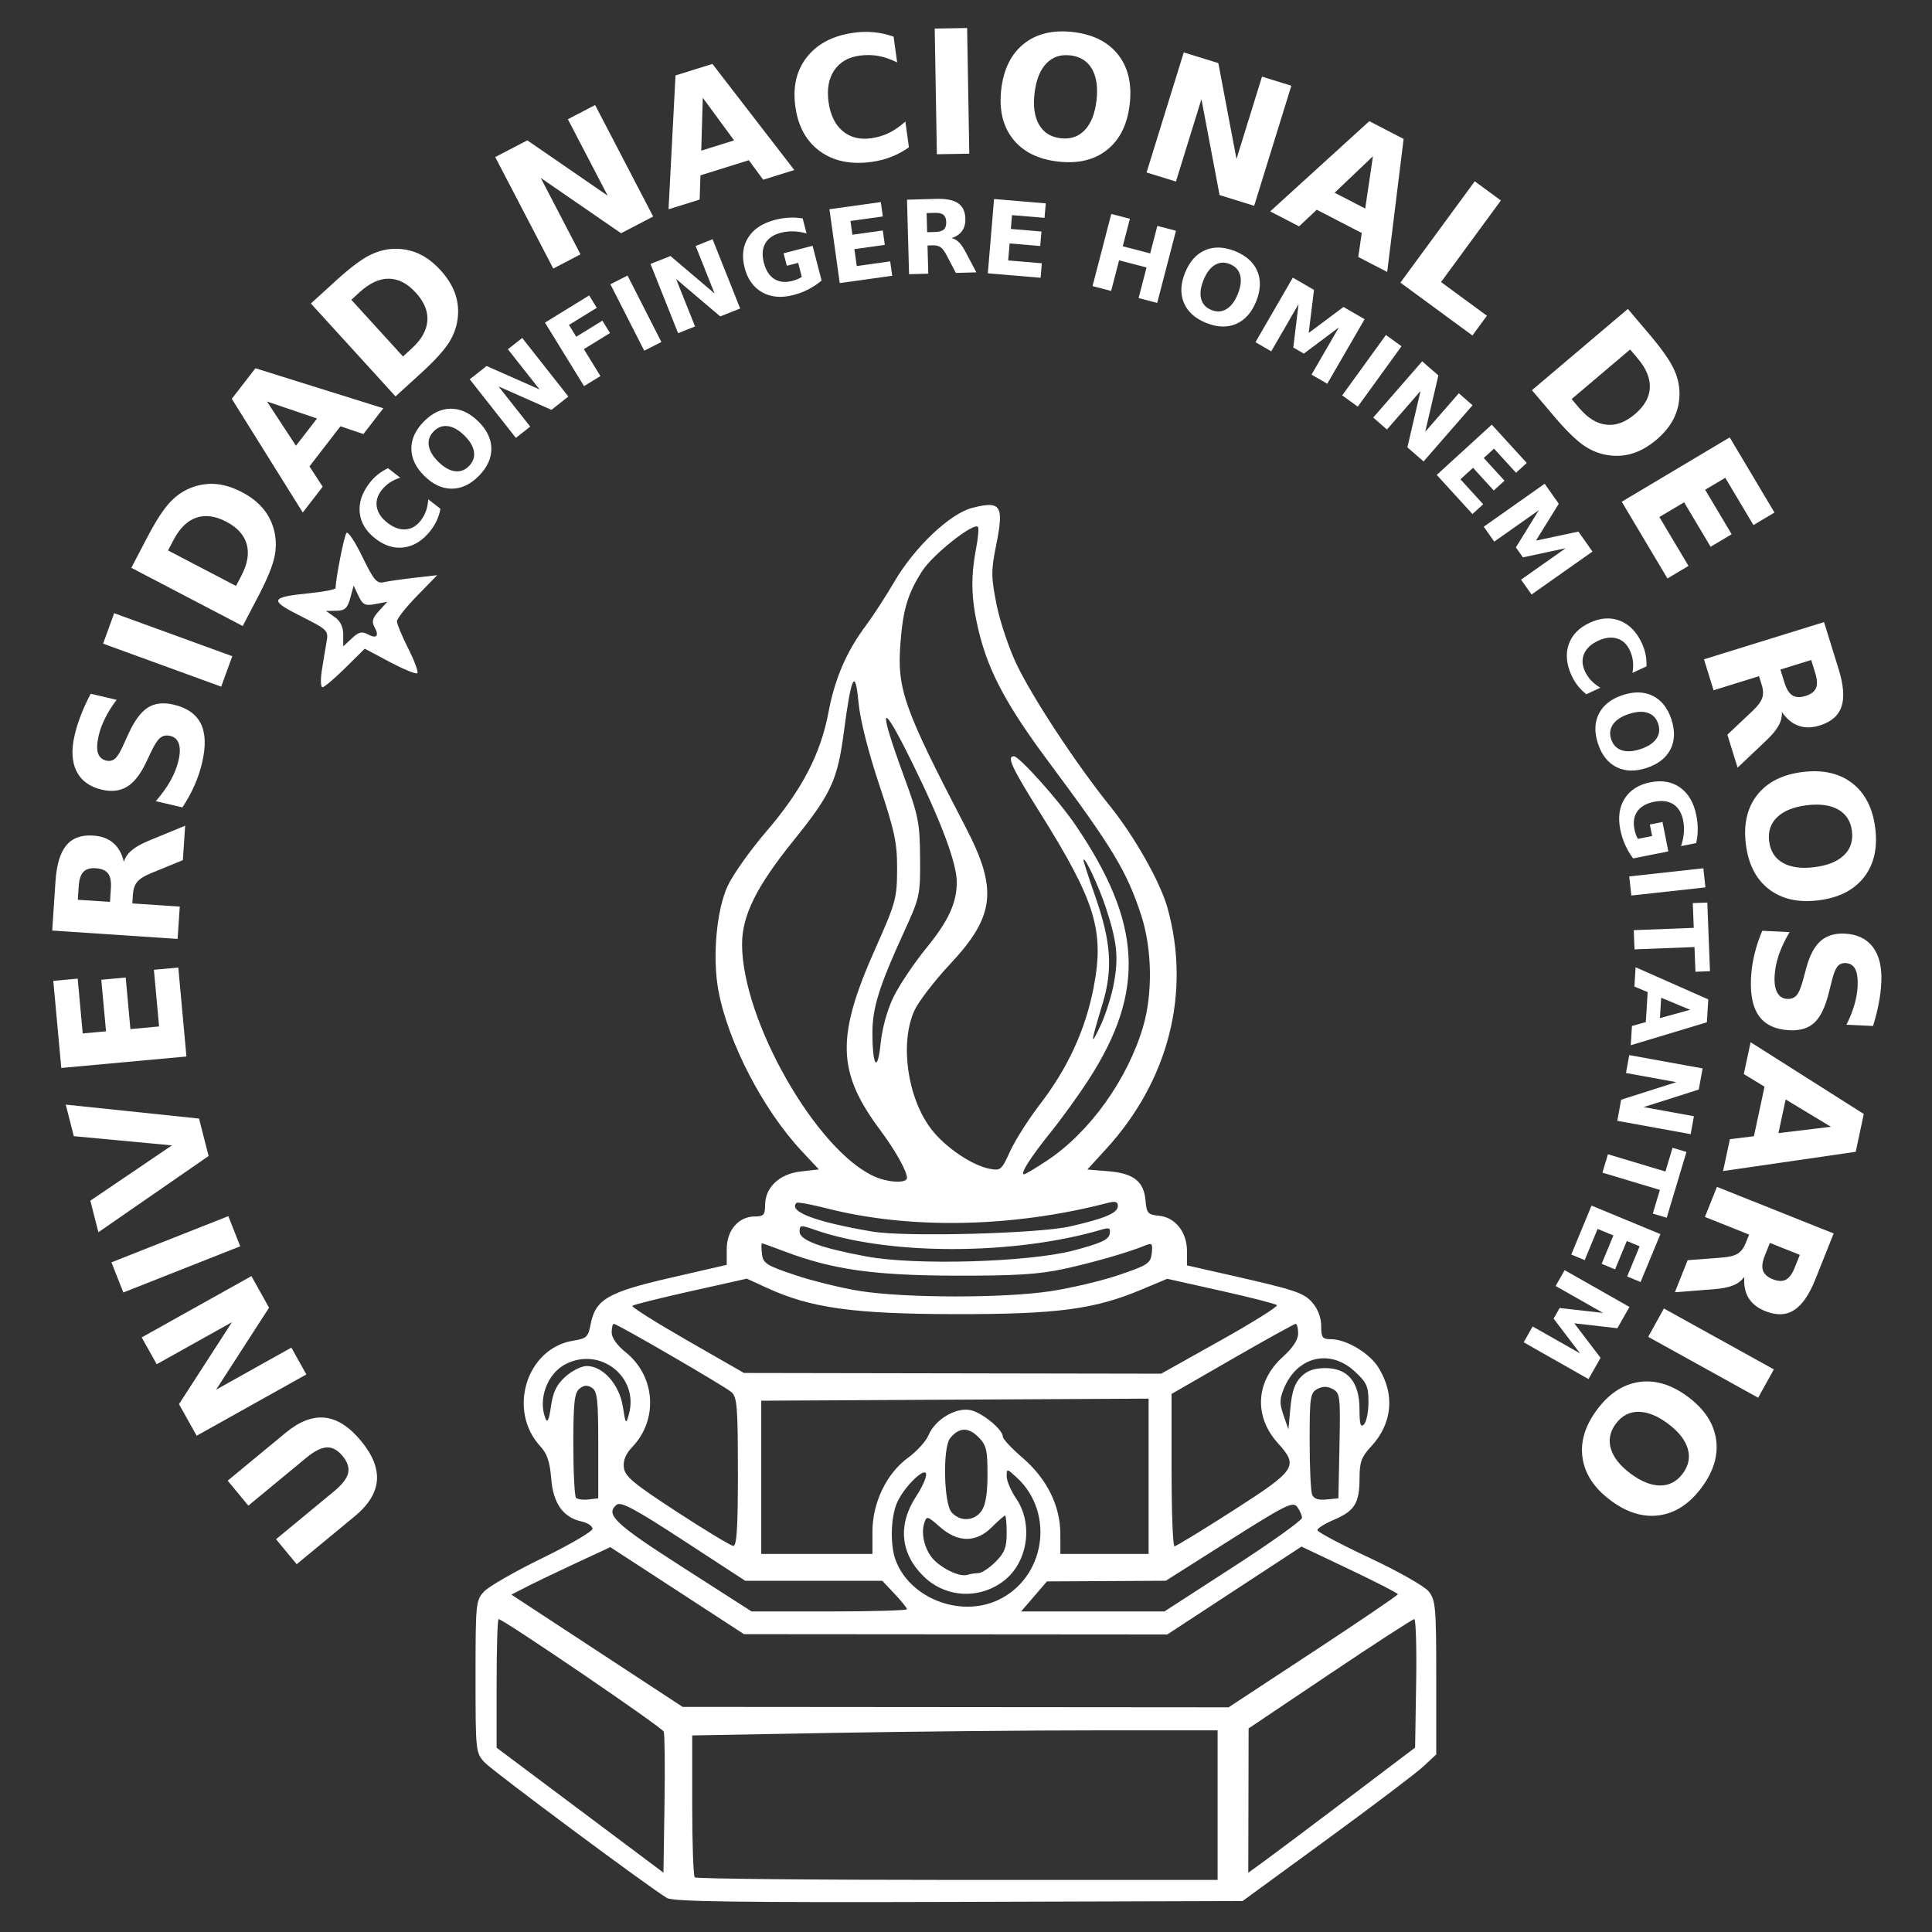 <?xml version="1.0" encoding="UTF-8" standalone="no"?>
<svg
   xmlns:dc="http://purl.org/dc/elements/1.1/"
   xmlns:cc="http://creativecommons.org/ns#"
   xmlns:rdf="http://www.w3.org/1999/02/22-rdf-syntax-ns#"
   xmlns:svg="http://www.w3.org/2000/svg"
   xmlns="http://www.w3.org/2000/svg"
   id="svg1220"
   version="1.1"
   viewBox="0 0 52.917 52.917"
   height="200"
   width="200">
  <rect x="0" y="0" width="52.917" height="52.917" fill="#333333" stroke="none"/>
  <defs
     id="defs1214" />
  <g
     transform="translate(0,-244.083)"
     id="layer1">
    <g
       transform="matrix(0.397,0,0,0.397,-15.281,208.839)"
       id="g1071"
       style="font-style:normal;font-variant:normal;font-weight:bold;font-stretch:normal;font-size:6.233px;line-height:1.25;font-family:sans-serif;-inkscape-font-specification:'sans-serif, Bold';font-variant-ligatures:normal;font-variant-caps:normal;font-variant-numeric:normal;font-feature-settings:normal;text-align:start;letter-spacing:0px;word-spacing:0px;writing-mode:lr-tb;text-anchor:start;fill:#ffffff;fill-opacity:1;stroke:none;stroke-width:0.13">
      <g
         aria-label="UNIVERSIDAD NACIONAL DE ROSARIO"
         transform="matrix(-0.8,0.586,-0.586,-0.8,313.612,261.992)"
         style="font-style:normal;font-variant:normal;font-weight:normal;font-stretch:normal;font-size:12.7px;line-height:1.25;font-family:sans-serif;-inkscape-font-specification:'sans-serif, Normal';font-variant-ligatures:normal;font-variant-caps:normal;font-variant-numeric:normal;font-feature-settings:normal;text-align:start;letter-spacing:0px;word-spacing:0px;writing-mode:lr-tb;text-anchor:start;fill:#ffffff;fill-opacity:1;stroke:none;stroke-width:0.265"
         id="text817">
        <path
           d="m 168.25,204.867 0.131,2.251 -5.233,0.305 q -1.082,0.063 -1.529,0.441 -0.441,0.384 -0.394,1.185 0.047,0.807 0.529,1.131 0.489,0.329 1.57,0.266 l 5.233,-0.305 0.131,2.251 -5.233,0.305 q -1.853,0.108 -2.814,-0.769 -0.96,-0.877 -1.072,-2.783 -0.111,-1.9 0.741,-2.883 0.852,-0.982 2.705,-1.091 z"
           style="font-style:normal;font-variant:normal;font-weight:bold;font-stretch:normal;font-size:11.994px;font-family:sans-serif;-inkscape-font-specification:'sans-serif, Bold';font-variant-ligatures:normal;font-variant-caps:normal;font-variant-numeric:normal;font-feature-settings:normal;text-align:start;writing-mode:lr-tb;text-anchor:start;fill:#ffffff"
           id="path882" />
        <path
           d="m 168.583,216.19 -0.308,2.499 -6.341,2.423 5.952,0.734 -0.261,2.122 -8.678,-1.07 0.308,-2.499 6.341,-2.423 -5.952,-0.734 0.261,-2.122 z"
           style="font-style:normal;font-variant:normal;font-weight:bold;font-stretch:normal;font-size:11.994px;font-family:sans-serif;-inkscape-font-specification:'sans-serif, Bold';font-variant-ligatures:normal;font-variant-caps:normal;font-variant-numeric:normal;font-feature-settings:normal;text-align:start;writing-mode:lr-tb;text-anchor:start;fill:#ffffff"
           id="path884" />
        <path
           d="m 166.808,227.244 -0.571,2.181 -8.459,-2.213 0.571,-2.181 z"
           style="font-style:normal;font-variant:normal;font-weight:bold;font-stretch:normal;font-size:11.994px;font-family:sans-serif;-inkscape-font-specification:'sans-serif, Bold';font-variant-ligatures:normal;font-variant-caps:normal;font-variant-numeric:normal;font-feature-settings:normal;text-align:start;writing-mode:lr-tb;text-anchor:start;fill:#ffffff"
           id="path886" />
        <path
           d="m 165.731,231.651 -0.844,2.103 -6.853,-0.252 5.128,4.551 -0.844,2.103 -6.908,-6.263 1.002,-2.495 z"
           style="font-style:normal;font-variant:normal;font-weight:bold;font-stretch:normal;font-size:11.994px;font-family:sans-serif;-inkscape-font-specification:'sans-serif, Bold';font-variant-ligatures:normal;font-variant-caps:normal;font-variant-numeric:normal;font-feature-settings:normal;text-align:start;writing-mode:lr-tb;text-anchor:start;fill:#ffffff"
           id="path888" />
        <path
           d="m 161.061,242.397 -3.133,5.216 -1.461,-0.878 1.972,-3.283 -1.396,-0.838 -1.855,3.088 -1.461,-0.878 1.855,-3.088 -1.717,-1.031 -2.039,3.394 -1.461,-0.878 3.2,-5.327 z"
           style="font-style:normal;font-variant:normal;font-weight:bold;font-stretch:normal;font-size:11.994px;font-family:sans-serif;-inkscape-font-specification:'sans-serif, Bold';font-variant-ligatures:normal;font-variant-caps:normal;font-variant-numeric:normal;font-feature-settings:normal;text-align:start;writing-mode:lr-tb;text-anchor:start;fill:#ffffff"
           id="path890" />
        <path
           d="m 150.891,250.44 q -0.456,0.542 -0.45,0.945 0.002,0.407 0.464,0.795 0.457,0.384 0.854,0.313 0.393,-0.067 0.849,-0.61 l 0.611,-0.726 -1.717,-1.443 z m -0.582,-1.729 -2.533,-2.129 1.451,-1.726 6.693,5.627 -2.216,2.636 q -1.112,1.322 -2.072,1.564 -0.964,0.246 -1.923,-0.561 -0.663,-0.558 -0.818,-1.239 -0.158,-0.676 0.183,-1.491 -0.378,0.286 -0.899,0.323 -0.52,0.045 -1.339,-0.154 l -2.688,-0.661 1.545,-1.838 2.349,0.582 q 0.709,0.176 1.108,0.074 0.395,-0.097 0.749,-0.518 z"
           style="font-style:normal;font-variant:normal;font-weight:bold;font-stretch:normal;font-size:11.994px;font-family:sans-serif;-inkscape-font-specification:'sans-serif, Bold';font-variant-ligatures:normal;font-variant-caps:normal;font-variant-numeric:normal;font-feature-settings:normal;text-align:start;writing-mode:lr-tb;text-anchor:start;fill:#ffffff"
           id="path892" />
        <path
           d="m 144.024,262.187 -1.205,-1.404 q 0.756,-0.225 1.383,-0.546 0.627,-0.322 1.089,-0.718 0.613,-0.526 0.762,-0.947 0.148,-0.421 -0.157,-0.776 -0.229,-0.267 -0.554,-0.25 -0.326,0.025 -0.937,0.365 l -0.855,0.479 q -1.297,0.727 -2.153,0.675 -0.856,-0.053 -1.573,-0.888 -0.942,-1.098 -0.75,-2.196 0.191,-1.09 1.529,-2.238 0.631,-0.542 1.37,-0.967 0.739,-0.425 1.576,-0.735 l 1.24,1.444 q -0.925,0.208 -1.665,0.542 -0.741,0.342 -1.292,0.815 -0.56,0.481 -0.698,0.923 -0.138,0.442 0.16,0.789 0.267,0.311 0.616,0.305 0.345,-0.003 1.064,-0.388 l 0.788,-0.422 q 1.179,-0.641 2.041,-0.571 0.858,0.074 1.537,0.865 0.851,0.991 0.668,2.074 -0.182,1.083 -1.382,2.112 -0.547,0.469 -1.197,0.88 -0.646,0.416 -1.405,0.781 z"
           style="font-style:normal;font-variant:normal;font-weight:bold;font-stretch:normal;font-size:11.994px;font-family:sans-serif;-inkscape-font-specification:'sans-serif, Bold';font-variant-ligatures:normal;font-variant-caps:normal;font-variant-numeric:normal;font-feature-settings:normal;text-align:start;writing-mode:lr-tb;text-anchor:start;fill:#ffffff"
           id="path894" />
        <path
           d="m 141.27,264.492 -1.874,1.253 -4.861,-7.269 1.874,-1.253 z"
           style="font-style:normal;font-variant:normal;font-weight:bold;font-stretch:normal;font-size:11.994px;font-family:sans-serif;-inkscape-font-specification:'sans-serif, Bold';font-variant-ligatures:normal;font-variant-caps:normal;font-variant-numeric:normal;font-feature-settings:normal;text-align:start;writing-mode:lr-tb;text-anchor:start;fill:#ffffff"
           id="path896" />
        <path
           d="m 133.792,267.053 -2.354,-4.788 -0.725,0.357 q -1.24,0.61 -1.59,1.545 -0.355,0.938 0.222,2.11 0.574,1.167 1.525,1.456 0.951,0.289 2.197,-0.323 z m 2.775,0.535 -2.134,1.049 q -1.787,0.879 -2.786,1.05 -1.002,0.179 -1.927,-0.123 -0.813,-0.26 -1.422,-0.821 -0.609,-0.562 -1.041,-1.44 -0.437,-0.888 -0.512,-1.719 -0.073,-0.826 0.218,-1.628 0.331,-0.92 1.087,-1.611 0.759,-0.686 2.525,-1.555 l 2.134,-1.049 z"
           style="font-style:normal;font-variant:normal;font-weight:bold;font-stretch:normal;font-size:11.994px;font-family:sans-serif;-inkscape-font-specification:'sans-serif, Bold';font-variant-ligatures:normal;font-variant-caps:normal;font-variant-numeric:normal;font-feature-settings:normal;text-align:start;writing-mode:lr-tb;text-anchor:start;fill:#ffffff"
           id="path898" />
        <path
           d="m 119.012,266.933 3.388,-0.976 0.094,-1.685 2.178,-0.628 -0.691,9.299 -2.583,0.744 -5.533,-7.506 2.178,-0.628 z m 3.297,0.738 -2.302,0.663 2.111,3.012 z"
           style="font-style:normal;font-variant:normal;font-weight:bold;font-stretch:normal;font-size:11.994px;font-family:sans-serif;-inkscape-font-specification:'sans-serif, Bold';font-variant-ligatures:normal;font-variant-caps:normal;font-variant-numeric:normal;font-feature-settings:normal;text-align:start;writing-mode:lr-tb;text-anchor:start;fill:#ffffff"
           id="path900" />
        <path
           d="m 113.201,273.586 -0.568,-5.305 -0.804,0.086 q -1.374,0.147 -2.024,0.906 -0.655,0.759 -0.516,2.058 0.138,1.293 0.933,1.891 0.794,0.598 2.175,0.451 z m 2.423,1.455 -2.364,0.253 q -1.98,0.212 -2.977,0.03 -1.002,-0.175 -1.768,-0.777 -0.674,-0.523 -1.054,-1.26 -0.379,-0.737 -0.483,-1.709 -0.105,-0.984 0.109,-1.79 0.215,-0.8 0.763,-1.454 0.627,-0.75 1.574,-1.14 0.948,-0.384 2.905,-0.594 l 2.364,-0.253 z"
           style="font-style:normal;font-variant:normal;font-weight:bold;font-stretch:normal;font-size:11.994px;font-family:sans-serif;-inkscape-font-specification:'sans-serif, Bold';font-variant-ligatures:normal;font-variant-caps:normal;font-variant-numeric:normal;font-feature-settings:normal;text-align:start;writing-mode:lr-tb;text-anchor:start;fill:#ffffff"
           id="path902" />
        <path
           d="m 99.256,275.681 -2.489,-0.382 -2.234,-6.41 -0.909,5.928 -2.113,-0.324 1.326,-8.643 2.489,0.382 2.234,6.41 0.909,-5.928 2.113,0.324 z"
           style="font-style:normal;font-variant:normal;font-weight:bold;font-stretch:normal;font-size:11.994px;font-family:sans-serif;-inkscape-font-specification:'sans-serif, Bold';font-variant-ligatures:normal;font-variant-caps:normal;font-variant-numeric:normal;font-feature-settings:normal;text-align:start;writing-mode:lr-tb;text-anchor:start;fill:#ffffff"
           id="path904" />
        <path
           d="m 85.153,265.077 3.336,1.141 1.042,-1.327 2.145,0.734 -5.894,7.225 -2.544,-0.87 -0.234,-9.322 2.145,0.734 z m 2.279,2.494 -2.266,-0.775 0.004,3.678 z"
           style="font-style:normal;font-variant:normal;font-weight:bold;font-stretch:normal;font-size:11.994px;font-family:sans-serif;-inkscape-font-specification:'sans-serif, Bold';font-variant-ligatures:normal;font-variant-caps:normal;font-variant-numeric:normal;font-feature-settings:normal;text-align:start;writing-mode:lr-tb;text-anchor:start;fill:#ffffff"
           id="path906" />
        <path
           d="m 75.637,259.22 q 0.699,0.011 1.37,0.187 0.671,0.175 1.315,0.523 1.923,1.037 2.468,2.715 0.543,1.683 -0.45,3.524 -0.995,1.845 -2.697,2.312 -1.705,0.471 -3.628,-0.566 -0.644,-0.347 -1.159,-0.812 -0.515,-0.464 -0.908,-1.042 l 0.859,-1.593 q 0.349,0.674 0.79,1.138 0.442,0.464 1.034,0.784 1.062,0.573 2.037,0.22 0.975,-0.352 1.62,-1.548 0.642,-1.191 0.401,-2.199 -0.241,-1.008 -1.303,-1.581 -0.593,-0.32 -1.223,-0.434 -0.631,-0.114 -1.385,-0.035 z"
           style="font-style:normal;font-variant:normal;font-weight:bold;font-stretch:normal;font-size:11.994px;font-family:sans-serif;-inkscape-font-specification:'sans-serif, Bold';font-variant-ligatures:normal;font-variant-caps:normal;font-variant-numeric:normal;font-feature-settings:normal;text-align:start;writing-mode:lr-tb;text-anchor:start;fill:#ffffff"
           id="path908" />
        <path
           d="m 69.308,264.824 -1.842,-1.301 5.045,-7.142 1.842,1.301 z"
           style="font-style:normal;font-variant:normal;font-weight:bold;font-stretch:normal;font-size:11.994px;font-family:sans-serif;-inkscape-font-specification:'sans-serif, Bold';font-variant-ligatures:normal;font-variant-caps:normal;font-variant-numeric:normal;font-feature-settings:normal;text-align:start;writing-mode:lr-tb;text-anchor:start;fill:#ffffff"
           id="path910" />
        <path
           d="m 62.8,257.745 q 0.756,0.701 1.69,0.53 0.934,-0.172 1.875,-1.185 0.936,-1.009 1.038,-1.953 0.101,-0.945 -0.654,-1.646 -0.76,-0.705 -1.694,-0.534 -0.934,0.172 -1.871,1.18 -0.94,1.013 -1.042,1.958 -0.101,0.945 0.658,1.65 z m -1.112,1.198 q -1.545,-1.434 -1.601,-3.131 -0.055,-1.697 1.391,-3.255 1.442,-1.554 3.139,-1.626 1.696,-0.072 3.242,1.363 1.541,1.43 1.601,3.131 0.055,1.697 -1.387,3.251 -1.446,1.558 -3.143,1.63 -1.701,0.068 -3.242,-1.363 z"
           style="font-style:normal;font-variant:normal;font-weight:bold;font-stretch:normal;font-size:11.994px;font-family:sans-serif;-inkscape-font-specification:'sans-serif, Bold';font-variant-ligatures:normal;font-variant-caps:normal;font-variant-numeric:normal;font-feature-settings:normal;text-align:start;writing-mode:lr-tb;text-anchor:start;fill:#ffffff"
           id="path912" />
        <path
           d="m 56.311,253.248 -1.501,-2.023 2.922,-6.127 -4.816,3.573 -1.274,-1.717 7.022,-5.21 1.501,2.023 -2.922,6.127 4.816,-3.573 1.274,1.717 z"
           style="font-style:normal;font-variant:normal;font-weight:bold;font-stretch:normal;font-size:11.994px;font-family:sans-serif;-inkscape-font-specification:'sans-serif, Bold';font-variant-ligatures:normal;font-variant-caps:normal;font-variant-numeric:normal;font-feature-settings:normal;text-align:start;writing-mode:lr-tb;text-anchor:start;fill:#ffffff"
           id="path914" />
        <path
           d="m 53.746,235.793 1.568,3.158 1.674,-0.21 1.008,2.03 -9.272,0.989 -1.196,-2.408 6.39,-6.79 1.008,2.03 z m -0.135,3.376 -1.066,-2.145 -2.584,2.618 z"
           style="font-style:normal;font-variant:normal;font-weight:bold;font-stretch:normal;font-size:11.994px;font-family:sans-serif;-inkscape-font-specification:'sans-serif, Bold';font-variant-ligatures:normal;font-variant-caps:normal;font-variant-numeric:normal;font-feature-settings:normal;text-align:start;writing-mode:lr-tb;text-anchor:start;fill:#ffffff"
           id="path916" />
        <path
           d="m 45.277,234.05 -0.678,-2.15 6.713,-2.118 -1.191,-3.776 1.625,-0.513 1.87,5.926 z"
           style="font-style:normal;font-variant:normal;font-weight:bold;font-stretch:normal;font-size:11.994px;font-family:sans-serif;-inkscape-font-specification:'sans-serif, Bold';font-variant-ligatures:normal;font-variant-caps:normal;font-variant-numeric:normal;font-feature-settings:normal;text-align:start;writing-mode:lr-tb;text-anchor:start;fill:#ffffff"
           id="path918" />
        <path
           d="m 43.471,218.223 5.322,-0.378 -0.057,-0.806 q -0.098,-1.379 -0.833,-2.055 -0.735,-0.682 -2.038,-0.589 -1.297,0.092 -1.923,0.865 -0.626,0.772 -0.528,2.157 z m -1.54,2.37 -0.168,-2.372 q -0.141,-1.986 0.077,-2.976 0.211,-0.996 0.84,-1.739 0.547,-0.655 1.297,-1.008 0.75,-0.353 1.726,-0.422 0.987,-0.07 1.785,0.173 0.792,0.243 1.426,0.815 0.727,0.653 1.083,1.614 0.35,0.962 0.489,2.924 l 0.168,2.372 z"
           style="font-style:normal;font-variant:normal;font-weight:bold;font-stretch:normal;font-size:11.994px;font-family:sans-serif;-inkscape-font-specification:'sans-serif, Bold';font-variant-ligatures:normal;font-variant-caps:normal;font-variant-numeric:normal;font-feature-settings:normal;text-align:start;writing-mode:lr-tb;text-anchor:start;fill:#ffffff"
           id="path920" />
        <path
           d="m 41.496,209.196 0.576,-6.058 1.697,0.161 -0.363,3.813 1.621,0.154 0.341,-3.586 1.697,0.161 -0.341,3.586 1.994,0.19 0.375,-3.941 1.697,0.161 -0.589,6.186 z"
           style="font-style:normal;font-variant:normal;font-weight:bold;font-stretch:normal;font-size:11.994px;font-family:sans-serif;-inkscape-font-specification:'sans-serif, Bold';font-variant-ligatures:normal;font-variant-caps:normal;font-variant-numeric:normal;font-feature-settings:normal;text-align:start;writing-mode:lr-tb;text-anchor:start;fill:#ffffff"
           id="path922" />
        <path
           d="m 48.504,193.185 q 0.231,-0.67 0.081,-1.044 -0.148,-0.379 -0.718,-0.576 -0.565,-0.194 -0.91,0.015 -0.343,0.204 -0.574,0.874 l -0.309,0.897 2.121,0.73 z m 1.164,1.404 3.129,1.077 -0.734,2.132 -8.268,-2.847 1.121,-3.256 q 0.563,-1.634 1.372,-2.203 0.811,-0.575 1.996,-0.167 0.82,0.282 1.208,0.862 0.391,0.574 0.365,1.458 0.25,-0.403 0.723,-0.624 0.469,-0.229 1.305,-0.337 l 2.746,-0.349 -0.782,2.27 -2.401,0.3 q -0.725,0.091 -1.061,0.328 -0.334,0.232 -0.513,0.752 z"
           style="font-style:normal;font-variant:normal;font-weight:bold;font-stretch:normal;font-size:11.994px;font-family:sans-serif;-inkscape-font-specification:'sans-serif, Bold';font-variant-ligatures:normal;font-variant-caps:normal;font-variant-numeric:normal;font-feature-settings:normal;text-align:start;writing-mode:lr-tb;text-anchor:start;fill:#ffffff"
           id="path924" />
        <path
           d="m 50.819,182.077 q -0.502,0.9 -0.114,1.767 0.388,0.867 1.595,1.54 1.202,0.67 2.144,0.545 0.942,-0.125 1.444,-1.025 0.505,-0.905 0.117,-1.772 -0.388,-0.867 -1.59,-1.538 -1.207,-0.673 -2.149,-0.548 -0.942,0.125 -1.447,1.031 z m -1.427,-0.796 q 1.027,-1.841 2.663,-2.297 1.636,-0.456 3.492,0.58 1.852,1.033 2.323,2.664 0.472,1.631 -0.556,3.472 -1.024,1.836 -2.663,2.297 -1.636,0.456 -3.487,-0.577 -1.857,-1.036 -2.328,-2.667 -0.469,-1.636 0.556,-3.472 z"
           style="font-style:normal;font-variant:normal;font-weight:bold;font-stretch:normal;font-size:11.994px;font-family:sans-serif;-inkscape-font-specification:'sans-serif, Bold';font-variant-ligatures:normal;font-variant-caps:normal;font-variant-numeric:normal;font-feature-settings:normal;text-align:start;writing-mode:lr-tb;text-anchor:start;fill:#ffffff"
           id="path926" />
        <path
           d="m 57.651,170.269 1.439,1.163 q -0.703,0.358 -1.262,0.788 -0.558,0.43 -0.941,0.903 -0.508,0.629 -0.578,1.069 -0.07,0.441 0.294,0.735 0.273,0.221 0.59,0.146 0.316,-0.084 0.856,-0.528 l 0.754,-0.625 q 1.144,-0.95 1.996,-1.053 0.851,-0.103 1.707,0.589 1.125,0.909 1.135,2.024 0.009,1.107 -1.099,2.478 -0.523,0.647 -1.172,1.199 -0.649,0.552 -1.417,1.008 l -1.48,-1.197 q 0.873,-0.372 1.54,-0.834 0.666,-0.47 1.123,-1.035 0.464,-0.574 0.519,-1.034 0.055,-0.46 -0.3,-0.747 -0.319,-0.258 -0.661,-0.188 -0.339,0.065 -0.976,0.574 l -0.699,0.557 q -1.043,0.844 -1.904,0.931 -0.857,0.083 -1.668,-0.573 -1.016,-0.821 -1.032,-1.919 -0.016,-1.098 0.978,-2.327 0.453,-0.56 1.018,-1.082 0.561,-0.526 1.241,-1.023 z"
           style="font-style:normal;font-variant:normal;font-weight:bold;font-stretch:normal;font-size:11.994px;font-family:sans-serif;-inkscape-font-specification:'sans-serif, Bold';font-variant-ligatures:normal;font-variant-caps:normal;font-variant-numeric:normal;font-feature-settings:normal;text-align:start;writing-mode:lr-tb;text-anchor:start;fill:#ffffff"
           id="path928" />
        <path
           d="m 68.867,168.977 -2.632,2.346 0.645,1.559 -1.692,1.508 -3.401,-8.682 2.007,-1.789 8.236,4.372 -1.692,1.508 z m -3.292,0.761 1.788,-1.594 -3.207,-1.802 z"
           style="font-style:normal;font-variant:normal;font-weight:bold;font-stretch:normal;font-size:11.994px;font-family:sans-serif;-inkscape-font-specification:'sans-serif, Bold';font-variant-ligatures:normal;font-variant-caps:normal;font-variant-numeric:normal;font-feature-settings:normal;text-align:start;writing-mode:lr-tb;text-anchor:start;fill:#ffffff"
           id="path930" />
        <path
           d="m 73.161,161.831 q 0.601,-0.376 0.719,-0.761 0.123,-0.388 -0.196,-0.9 -0.317,-0.507 -0.716,-0.56 -0.395,-0.057 -0.996,0.319 l -0.804,0.503 1.189,1.902 z m 0.021,1.824 1.754,2.806 -1.912,1.195 -4.635,-7.414 2.92,-1.826 q 1.465,-0.916 2.453,-0.85 0.993,0.063 1.657,1.126 0.459,0.735 0.397,1.43 -0.058,0.692 -0.633,1.363 0.448,-0.156 0.955,-0.031 0.508,0.117 1.227,0.559 l 2.354,1.457 -2.036,1.273 -2.056,-1.277 q -0.621,-0.385 -1.031,-0.412 -0.405,-0.03 -0.872,0.262 z"
           style="font-style:normal;font-variant:normal;font-weight:bold;font-stretch:normal;font-size:11.994px;font-family:sans-serif;-inkscape-font-specification:'sans-serif, Bold';font-variant-ligatures:normal;font-variant-caps:normal;font-variant-numeric:normal;font-feature-settings:normal;text-align:start;writing-mode:lr-tb;text-anchor:start;fill:#ffffff"
           id="path932" />
        <path
           d="m 77.334,155.072 2.047,-0.946 3.668,7.938 -2.047,0.946 z"
           style="font-style:normal;font-variant:normal;font-weight:bold;font-stretch:normal;font-size:11.994px;font-family:sans-serif;-inkscape-font-specification:'sans-serif, Bold';font-variant-ligatures:normal;font-variant-caps:normal;font-variant-numeric:normal;font-feature-settings:normal;text-align:start;writing-mode:lr-tb;text-anchor:start;fill:#ffffff"
           id="path934" />
        <path
           d="m 86.728,152.971 q -0.985,0.303 -1.304,1.198 -0.319,0.895 0.087,2.216 0.405,1.315 1.171,1.876 0.767,0.561 1.752,0.258 0.991,-0.305 1.31,-1.2 0.319,-0.895 -0.086,-2.21 -0.406,-1.321 -1.173,-1.882 -0.767,-0.561 -1.758,-0.256 z m -0.48,-1.562 q 2.015,-0.62 3.512,0.182 1.497,0.802 2.122,2.834 0.623,2.026 -0.164,3.531 -0.787,1.504 -2.802,2.124 -2.01,0.618 -3.512,-0.182 -1.497,-0.802 -2.12,-2.828 -0.625,-2.032 0.162,-3.536 0.793,-1.506 2.802,-2.124 z"
           style="font-style:normal;font-variant:normal;font-weight:bold;font-stretch:normal;font-size:11.994px;font-family:sans-serif;-inkscape-font-specification:'sans-serif, Bold';font-variant-ligatures:normal;font-variant-caps:normal;font-variant-numeric:normal;font-feature-settings:normal;text-align:start;writing-mode:lr-tb;text-anchor:start;fill:#ffffff"
           id="path936" />
      </g>
      <path
         style="fill:#ffffff;stroke-width:0.265"
         d="m 84.511,219.725 c -1.237,-0.733 -12,-8.735 -12.582,-9.354 -0.619,-0.659 -0.629,-0.755 -0.629,-5.919 0,-5.076 0.02,-5.27 0.594,-5.881 0.327,-0.348 2.142,-1.387 4.035,-2.31 1.892,-0.923 3.441,-1.829 3.441,-2.014 0,-0.185 -0.342,-0.411 -0.761,-0.503 -1.274,-0.28 -1.958,-1.255 -2.092,-2.982 -0.087,-1.118 -0.282,-1.699 -0.733,-2.185 -2.308,-2.483 -0.977,-6.789 2.259,-7.306 0.908,-0.145 1.032,-0.26 1.19,-1.098 0.327,-1.745 1.166,-2.238 5.494,-3.235 l 3.903,-0.899 v -1.093 c 0,-1.292 0.821,-2.244 1.935,-2.244 0.61,0 0.711,-0.11 0.711,-0.779 0,-1.227 0.986,-2.158 2.46,-2.325 l 1.252,-0.141 -1.187,-1.269 c -2.658,-2.842 -5.075,-7.496 -5.743,-11.058 -0.427,-2.278 -0.142,-5.54 0.632,-7.223 0.357,-0.778 1.57,-2.486 2.694,-3.795 2.431,-2.831 3.723,-5.316 4.267,-8.202 0.437,-2.321 1.249,-4.202 2.585,-5.984 0.478,-0.638 1.365,-2.005 1.971,-3.039 1.392,-2.374 3.836,-4.686 5.362,-5.073 1.989,-0.505 2.201,-0.176 1.649,2.568 -0.354,1.759 -0.352,2.186 0.018,4.063 0.227,1.154 0.844,3.007 1.371,4.12 1.095,2.313 4.125,6.916 6.468,9.828 1.691,2.101 3.471,5.251 3.961,7.011 1.63,5.853 0.09,11.912 -4.226,16.635 l -1.301,1.424 1.448,0.12 c 1.75,0.145 2.456,0.702 2.566,2.024 0.073,0.873 0.161,0.972 0.934,1.047 1.117,0.108 1.925,1.129 1.925,2.434 v 0.99 l 2.58,0.584 c 4.938,1.117 5.472,1.293 6.085,2 0.369,0.426 0.595,1.033 0.595,1.598 0,0.799 0.083,0.911 0.672,0.911 1.062,0 2.662,0.957 3.285,1.965 1.151,1.862 0.954,3.868 -0.535,5.462 -0.643,0.688 -0.776,1.057 -0.776,2.143 0,1.727 -0.328,2.268 -1.738,2.873 -0.645,0.276 -1.172,0.604 -1.172,0.729 0,0.124 1.615,0.983 3.589,1.908 2.025,0.949 3.812,1.965 4.101,2.332 0.468,0.594 0.512,1.11 0.512,5.942 v 5.291 l -0.884,0.825 c -0.486,0.454 -3.492,2.73 -6.681,5.058 l -5.797,4.233 -19.579,0.059 c -15.065,0.046 -19.705,-0.015 -20.126,-0.265 z m 37.985,-6.41 v -5.159 l -8.401,2.6e-4 c -4.62,2.2e-4 -12.776,0.079 -18.124,0.175 l -9.723,0.175 v 4.808 c 0,2.644 0.079,4.887 0.176,4.984 0.097,0.097 8.253,0.177 18.124,0.177 h 17.948 z m -38.213,-5.073 c -0.114,-0.297 -11.069,-7.76 -11.392,-7.76 -0.075,0 -0.137,1.996 -0.137,4.436 v 4.436 l 5.755,4.31 5.755,4.31 0.072,-4.702 c 0.04,-2.586 0.016,-4.85 -0.053,-5.03 z m 47.209,4.606 4.63,-3.502 0.072,-4.432 c 0.04,-2.437 -0.019,-4.432 -0.13,-4.432 -0.111,0 -2.729,1.697 -5.816,3.77 l -5.613,3.77 -0.011,4.977 -0.011,4.977 1.124,-0.814 c 0.618,-0.448 3.208,-2.39 5.755,-4.316 z m -2.398,-10.117 c 3.211,-2.11 5.838,-3.896 5.838,-3.967 0,-0.071 -1.496,-0.84 -3.325,-1.709 l -3.325,-1.578 -4.629,3.032 -4.629,3.032 -14.602,-0.011 -14.602,-0.011 -4.611,-3.002 -4.611,-3.002 -2.401,1.117 c -1.32,0.614 -2.856,1.352 -3.412,1.639 l -1.011,0.522 5.906,3.872 5.906,3.872 18.834,0.015 18.834,0.015 5.838,-3.837 z m -28.029,-2.933 c 0,-0.085 -0.383,-0.562 -0.852,-1.058 L 99.362,197.837 h -4.727 -4.727 l -4.255,-2.774 c -3.362,-2.192 -4.331,-2.71 -4.62,-2.471 -0.805,0.668 -0.133,1.305 4.553,4.309 l 4.761,3.052 h 5.36 c 2.948,0 5.36,-0.07 5.36,-0.155 z m 22.509,-2.915 c 2.609,-1.688 4.743,-3.214 4.743,-3.389 0,-0.175 -0.149,-0.515 -0.331,-0.756 -0.296,-0.39 -0.794,-0.143 -4.696,2.33 l -4.366,2.766 -4.101,0.023 -4.101,0.023 -0.891,1.036 -0.891,1.036 h 4.945 4.945 l 4.743,-3.07 z m -16.281,2.308 c 3.301,-1.499 4.019,-6.017 1.347,-8.478 -0.686,-0.632 -0.696,-0.633 -0.696,-0.078 0,0.31 0.298,1.002 0.661,1.538 1.182,1.742 0.8,4.362 -0.823,5.639 -1.685,1.325 -4.028,1.213 -5.554,-0.267 -1.63,-1.58 -1.816,-3.592 -0.512,-5.561 0.37,-0.559 0.672,-1.219 0.672,-1.468 0,-0.651 -1.542,0.842 -2.017,1.954 -0.434,1.015 -0.474,2.924 -0.083,3.96 0.982,2.598 4.399,3.945 7.006,2.761 z m -1.292,-1.884 c 0.218,0 0.744,-0.348 1.169,-0.773 0.63,-0.629 0.773,-0.999 0.773,-1.984 0,-0.666 -0.05,-1.211 -0.112,-1.211 -0.062,0 -0.469,0.357 -0.906,0.794 -1.087,1.087 -2.338,1.084 -3.583,-0.009 -0.878,-0.771 -0.921,-0.781 -1.087,-0.259 -0.255,0.804 0.079,1.979 0.74,2.6 0.704,0.661 1.776,1.117 2.257,0.959 0.194,-0.064 0.53,-0.116 0.748,-0.116 z m -7.318,-2.858 c 0,-2.008 0.979,-4.033 2.472,-5.114 0.593,-0.429 1.225,-1.13 1.405,-1.558 0.447,-1.062 1.855,-1.908 2.861,-1.719 0.803,0.151 2.258,1.337 2.259,1.841 7e-5,0.155 0.61,0.806 1.354,1.448 1.683,1.449 2.608,3.309 2.612,5.25 l 0.003,1.389 h 3.043 3.043 l 6e-5,-5.358 6e-5,-5.358 -13.362,0.071 -13.362,0.071 v 5.287 5.287 h 3.836 3.836 v -1.536 z m -9.284,-4.123 c 0,-4.507 -0.055,-5.175 -0.451,-5.511 -0.504,-0.426 -7.879,-4.706 -8.109,-4.706 -0.081,0 -0.147,0.268 -0.147,0.595 0,0.366 0.366,0.888 0.953,1.356 2.068,1.65 2.281,4.647 0.465,6.551 -0.453,0.475 -0.638,0.927 -0.578,1.42 0.072,0.604 0.673,1.104 3.659,3.049 1.965,1.28 3.715,2.337 3.891,2.351 0.238,0.018 0.319,-1.269 0.319,-5.105 z m 34.158,2.67 c 4.375,-2.807 4.542,-3.057 3.097,-4.656 -1.671,-1.85 -1.532,-4.258 0.342,-5.952 0.696,-0.629 1.056,-1.18 1.056,-1.616 0,-0.364 -0.076,-0.662 -0.168,-0.662 -0.092,0 -2.057,1.088 -4.366,2.418 l -4.198,2.418 v 5.255 c 0,2.89 0.09,5.255 0.201,5.255 0.111,0 1.926,-1.107 4.035,-2.459 z m -17.348,0.019 c 0.282,-0.402 0.412,-1.2 0.412,-2.526 0,-1.702 -0.079,-2.016 -0.647,-2.584 -0.685,-0.685 -1.329,-0.653 -1.933,0.097 -0.52,0.645 -0.439,4.514 0.107,5.117 0.595,0.658 1.561,0.609 2.061,-0.104 z m -26.443,-4.543 c 0,-3.142 -0.064,-3.716 -0.441,-3.953 -0.32,-0.202 -0.556,-0.183 -0.86,0.07 -0.344,0.285 -0.419,0.977 -0.419,3.843 0,1.922 0.085,3.58 0.189,3.684 0.104,0.104 0.491,0.153 0.86,0.11 l 0.671,-0.078 z m 51.138,0.051 c 0.069,-3.41 0.042,-3.642 -0.463,-3.912 -0.382,-0.205 -0.689,-0.206 -1.066,-0.004 -0.485,0.26 -0.529,0.554 -0.529,3.56 0,1.802 0.075,3.471 0.166,3.709 0.115,0.3 0.419,0.408 0.992,0.352 l 0.826,-0.08 z m -2.649,-4.765 c 0.422,-0.422 0.907,-0.594 1.679,-0.594 1.546,0 2.352,0.971 2.352,2.834 0,1.037 0.073,1.288 0.309,1.052 0.17,-0.17 0.309,-0.867 0.309,-1.549 0,-1.089 -0.118,-1.348 -0.966,-2.125 -1.696,-1.554 -3.945,-1.014 -4.856,1.166 -0.314,0.752 -0.321,1.068 -0.039,1.874 l 0.339,0.97 0.14,-1.517 c 0.101,-1.091 0.307,-1.683 0.734,-2.111 z m -50.747,-0.011 c 0.446,-0.4 1.106,-0.728 1.465,-0.728 1.112,0 2.247,1.269 2.485,2.778 0.196,1.245 0.221,1.278 0.421,0.559 0.716,-2.571 -1.974,-4.704 -4.369,-3.465 -1.262,0.653 -1.913,2.41 -1.388,3.744 0.136,0.344 0.247,0.101 0.383,-0.838 0.145,-1.001 0.39,-1.5 1.004,-2.051 z m 45.171,-2.48 c 2.241,-1.255 4,-2.356 3.909,-2.447 -0.091,-0.091 -1.831,-0.538 -3.867,-0.992 l -3.702,-0.826 -1.767,0.741 c -3.272,1.371 -5.816,1.707 -12.88,1.697 -6.967,-0.01 -9.932,-0.421 -12.926,-1.792 l -1.431,-0.655 -3.884,0.869 c -2.136,0.478 -3.945,0.93 -4.019,1.004 -0.074,0.074 1.629,1.147 3.786,2.384 l 3.922,2.249 14.392,0.025 14.392,0.025 z m -11.739,-3.405 c 1.43,-0.215 3.573,-0.723 4.763,-1.128 1.979,-0.673 2.171,-0.801 2.25,-1.495 0.074,-0.647 0.016,-0.729 -0.397,-0.557 -1.16,0.483 -3.678,1.211 -5.703,1.647 -1.707,0.368 -3.354,0.469 -7.481,0.457 -5.619,-0.016 -8.467,-0.423 -11.782,-1.683 -0.796,-0.302 -1.484,-0.55 -1.531,-0.55 -0.046,-7e-5 -0.046,0.327 0,0.727 0.076,0.658 0.296,0.799 2.302,1.471 1.22,0.409 3.244,0.903 4.498,1.099 3.128,0.487 9.884,0.493 13.081,0.012 z m 1.633,-2.816 c 1.84,-0.484 2.402,-0.74 2.474,-1.127 0.078,-0.414 -0.014,-0.469 -0.528,-0.317 -6.063,1.793 -14.776,1.798 -19.842,0.011 -0.949,-0.335 -1.02,-0.325 -1.02,0.136 0,0.59 1.437,1.123 4.63,1.716 3.36,0.625 11.191,0.395 14.286,-0.419 z m -0.264,-1.656 c 2.418,-0.549 3.307,-0.929 3.307,-1.412 0,-0.299 -0.175,-0.348 -0.728,-0.204 -6.532,1.696 -13.635,1.832 -19.358,0.369 -1.079,-0.276 -2.017,-0.447 -2.083,-0.38 -0.598,0.598 1.301,1.316 5.236,1.982 2.256,0.382 11.436,0.143 13.626,-0.355 z m -11.245,-3.349 c 0,-0.466 -0.803,-1.9 -1.848,-3.303 -2.986,-4.006 -3.05,-6.426 -0.33,-12.523 1.403,-3.146 1.491,-3.467 1.499,-5.459 0.007,-1.829 -0.162,-2.625 -1.239,-5.856 -0.763,-2.29 -1.316,-4.488 -1.426,-5.671 -0.224,-2.412 -0.496,-1.858 -1.011,2.063 -0.434,3.307 -0.879,4.264 -3.478,7.484 -2.55,3.16 -3.543,5.161 -3.543,7.145 -7.9e-4,5.241 5.117,14.224 9.128,16.022 0.954,0.428 2.249,0.485 2.249,0.099 z m 9.681,-1.205 c 2.927,-1.943 5.545,-5.597 6.613,-9.233 0.67,-2.279 0.619,-5.37 -0.124,-7.654 -0.995,-3.056 -1.97,-4.673 -6.429,-10.658 -2.772,-3.72 -4.047,-6.07 -4.718,-8.69 -0.586,-2.29 -0.654,-3.863 -0.26,-5.945 0.146,-0.771 0.208,-1.46 0.136,-1.531 -0.316,-0.316 -3.135,1.922 -3.858,3.062 -0.991,1.563 -1.313,2.635 -1.491,4.964 -0.242,3.169 0.224,4.483 4.499,12.695 2.233,4.289 2.023,6.135 -1.072,9.444 -1.078,1.152 -2.186,2.594 -2.463,3.205 -1.02,2.247 -0.487,6.017 1.154,8.17 0.953,1.249 2.789,2.501 4.028,2.746 0.759,0.15 0.837,0.084 1.417,-1.2 0.338,-0.748 1.272,-2.216 2.075,-3.263 1.907,-2.485 3.113,-5.101 3.678,-7.979 0.778,-3.96 0.156,-5.996 -3.723,-12.181 -1.914,-3.052 -2.275,-3.836 -1.765,-3.836 0.371,0 3.096,3.046 4.263,4.765 4.579,6.743 4.826,11.437 0.921,17.503 -0.688,1.068 -1.875,2.716 -2.638,3.662 -1.399,1.734 -2.145,2.91 -1.845,2.91 0.09,0 0.809,-0.429 1.6,-0.954 z m -10.597,-11.3 c 0.397,-0.811 1.419,-2.33 2.271,-3.375 1.508,-1.85 2.08,-3.091 2.083,-4.519 0.003,-1.299 -1.064,-4.161 -3.065,-8.223 -2.206,-4.479 -2.42,-4.099 -0.555,0.986 0.971,2.648 1.069,3.149 1.088,5.556 0.019,2.579 -0.009,2.709 -1.131,5.159 -1.683,3.676 -2.157,5.192 -2.157,6.899 0,2.339 0.357,2.808 0.566,0.743 0.108,-1.065 0.46,-2.329 0.899,-3.226 z m 15.199,-0.952 c 0.324,-1.787 0.212,-2.827 -0.558,-5.184 -0.471,-1.44 -1.516,-3.665 -1.543,-3.283 -0.006,0.086 0.359,1.217 0.812,2.514 1.093,3.128 1.221,5.006 0.504,7.385 -0.84,2.785 -0.866,3.04 -0.156,1.547 0.356,-0.75 0.78,-2.09 0.941,-2.978 z M 60.69,135.065 c 0.095,-0.618 0.241,-1.504 0.325,-1.968 0.148,-0.823 0.105,-0.867 -1.769,-1.81 -2.207,-1.111 -2.132,-1.311 0.591,-1.584 0.993,-0.1 1.807,-0.259 1.808,-0.353 0.008,-0.681 0.597,-3.65 0.755,-3.811 0.109,-0.11 0.604,0.641 1.101,1.668 0.751,1.553 0.994,1.846 1.441,1.741 0.296,-0.07 1.252,-0.208 2.125,-0.308 l 1.587,-0.181 -1.389,1.426 c -0.764,0.784 -1.389,1.575 -1.389,1.756 0,0.181 0.352,1.027 0.781,1.878 0.43,0.851 0.712,1.617 0.628,1.702 -0.085,0.085 -0.936,-0.261 -1.891,-0.768 l -1.737,-0.922 -1.346,1.329 c -0.74,0.731 -1.447,1.329 -1.57,1.329 -0.123,0 -0.146,-0.506 -0.051,-1.124 z m 3.155,-2.538 c 0.618,0.347 0.832,0.133 0.485,-0.485 -0.211,-0.375 -0.142,-0.624 0.306,-1.116 l 0.578,-0.633 -0.824,0.157 c -0.709,0.135 -0.871,0.057 -1.162,-0.557 l -0.338,-0.714 -0.234,0.86 c -0.19,0.696 -0.371,0.863 -0.955,0.874 l -0.72,0.014 0.595,0.415 c 0.397,0.277 0.595,0.685 0.595,1.223 v 0.808 l 0.595,-0.558 c 0.461,-0.432 0.704,-0.497 1.078,-0.286 z"
         id="path850" />
      <g
         aria-label="CONFINGERE HOMINEM COGITANTEM"
         style="font-style:normal;font-variant:normal;font-weight:bold;font-stretch:normal;font-size:7.056px;line-height:1.25;font-family:sans-serif;-inkscape-font-specification:'sans-serif, Bold';font-variant-ligatures:normal;font-variant-caps:normal;font-variant-numeric:normal;font-feature-settings:normal;text-align:start;letter-spacing:0px;word-spacing:0px;writing-mode:lr-tb;text-anchor:start;fill:#ffffff;fill-opacity:1;stroke:none;stroke-width:0.265"
         id="text862"
         transform="translate(0,-57.73)">
        <path
           d="m 68.879,181.606 q -0.074,0.405 -0.24,0.777 -0.166,0.372 -0.43,0.713 -0.786,1.016 -1.813,1.172 -1.029,0.153 -2.002,-0.599 -0.976,-0.755 -1.083,-1.787 -0.11,-1.035 0.676,-2.051 0.263,-0.341 0.582,-0.595 0.319,-0.254 0.692,-0.427 l 0.842,0.651 q -0.424,0.138 -0.736,0.349 -0.312,0.212 -0.554,0.525 -0.434,0.561 -0.323,1.161 0.111,0.6 0.743,1.089 0.629,0.487 1.238,0.444 0.608,-0.043 1.043,-0.605 0.242,-0.313 0.369,-0.668 0.127,-0.355 0.153,-0.801 z"
           style="font-style:normal;font-variant:normal;font-weight:bold;font-stretch:normal;font-size:7.056px;font-family:sans-serif;-inkscape-font-specification:'sans-serif, Bold';font-variant-ligatures:normal;font-variant-caps:normal;font-variant-numeric:normal;font-feature-settings:normal;text-align:start;writing-mode:lr-tb;text-anchor:start;stroke-width:0.265;fill:#ffffff"
           id="path939" />
        <path
           d="m 68.413,176.266 q -0.425,0.433 -0.339,0.985 0.085,0.552 0.666,1.122 0.578,0.567 1.131,0.642 0.554,0.075 0.978,-0.357 0.427,-0.435 0.342,-0.987 -0.085,-0.552 -0.663,-1.119 -0.58,-0.57 -1.134,-0.645 -0.554,-0.075 -0.981,0.36 z m -0.686,-0.673 q 0.869,-0.885 1.868,-0.889 0.999,-0.004 1.891,0.872 0.89,0.874 0.904,1.872 0.014,0.999 -0.855,1.884 -0.866,0.883 -1.868,0.889 -0.999,0.004 -1.889,-0.869 -0.892,-0.876 -0.906,-1.875 -0.012,-1.001 0.855,-1.884 z"
           style="font-style:normal;font-variant:normal;font-weight:bold;font-stretch:normal;font-size:7.056px;font-family:sans-serif;-inkscape-font-specification:'sans-serif, Bold';font-variant-ligatures:normal;font-variant-caps:normal;font-variant-numeric:normal;font-feature-settings:normal;text-align:start;writing-mode:lr-tb;text-anchor:start;stroke-width:0.265;fill:#ffffff"
           id="path941" />
        <path
           d="m 70.899,172.675 1.164,-0.917 3.652,1.614 -2.183,-2.771 0.988,-0.778 3.183,4.041 -1.164,0.917 -3.652,-1.614 2.183,2.771 -0.988,0.778 z"
           style="font-style:normal;font-variant:normal;font-weight:bold;font-stretch:normal;font-size:7.056px;font-family:sans-serif;-inkscape-font-specification:'sans-serif, Bold';font-variant-ligatures:normal;font-variant-caps:normal;font-variant-numeric:normal;font-feature-settings:normal;text-align:start;writing-mode:lr-tb;text-anchor:start;stroke-width:0.265;fill:#ffffff"
           id="path943" />
        <path
           d="m 76.09,168.764 3.049,-1.876 0.525,0.854 -1.919,1.181 0.502,0.816 1.804,-1.11 0.525,0.854 -1.804,1.11 1.143,1.857 -1.13,0.695 z"
           style="font-style:normal;font-variant:normal;font-weight:bold;font-stretch:normal;font-size:7.056px;font-family:sans-serif;-inkscape-font-specification:'sans-serif, Bold';font-variant-ligatures:normal;font-variant-caps:normal;font-variant-numeric:normal;font-feature-settings:normal;text-align:start;writing-mode:lr-tb;text-anchor:start;stroke-width:0.265;fill:#ffffff"
           id="path945" />
        <path
           d="m 80.604,166.119 1.182,-0.602 2.335,4.583 -1.182,0.602 z"
           style="font-style:normal;font-variant:normal;font-weight:bold;font-stretch:normal;font-size:7.056px;font-family:sans-serif;-inkscape-font-specification:'sans-serif, Bold';font-variant-ligatures:normal;font-variant-caps:normal;font-variant-numeric:normal;font-feature-settings:normal;text-align:start;writing-mode:lr-tb;text-anchor:start;stroke-width:0.265;fill:#ffffff"
           id="path947" />
        <path
           d="m 83.371,164.716 1.376,-0.548 3.044,2.585 -1.306,-3.277 1.168,-0.466 1.904,4.778 -1.376,0.548 -3.044,-2.585 1.306,3.277 -1.168,0.466 z"
           style="font-style:normal;font-variant:normal;font-weight:bold;font-stretch:normal;font-size:7.056px;font-family:sans-serif;-inkscape-font-specification:'sans-serif, Bold';font-variant-ligatures:normal;font-variant-caps:normal;font-variant-numeric:normal;font-feature-settings:normal;text-align:start;writing-mode:lr-tb;text-anchor:start;stroke-width:0.265;fill:#ffffff"
           id="path949" />
        <path
           d="m 95.174,165.859 q -0.42,0.358 -0.907,0.608 -0.487,0.25 -1.037,0.393 -1.244,0.322 -2.151,-0.184 -0.907,-0.509 -1.215,-1.7 -0.311,-1.204 0.25,-2.086 0.562,-0.882 1.849,-1.215 0.497,-0.129 0.975,-0.152 0.481,-0.025 0.932,0.054 l 0.267,1.031 q -0.478,-0.129 -0.922,-0.139 -0.44,-0.011 -0.854,0.096 -0.767,0.198 -1.073,0.736 -0.303,0.534 -0.097,1.331 0.204,0.79 0.716,1.117 0.512,0.327 1.249,0.136 0.2,-0.052 0.364,-0.119 0.167,-0.071 0.289,-0.16 l -0.25,-0.967 -0.784,0.203 -0.223,-0.861 2.001,-0.518 z"
           style="font-style:normal;font-variant:normal;font-weight:bold;font-stretch:normal;font-size:7.056px;font-family:sans-serif;-inkscape-font-specification:'sans-serif, Bold';font-variant-ligatures:normal;font-variant-caps:normal;font-variant-numeric:normal;font-feature-settings:normal;text-align:start;writing-mode:lr-tb;text-anchor:start;stroke-width:0.265;fill:#ffffff"
           id="path951" />
        <path
           d="m 95.716,160.941 3.545,-0.494 0.138,0.993 -2.232,0.311 0.132,0.949 2.098,-0.293 0.138,0.993 -2.098,0.293 0.163,1.167 2.307,-0.322 0.138,0.993 -3.62,0.505 z"
           style="font-style:normal;font-variant:normal;font-weight:bold;font-stretch:normal;font-size:7.056px;font-family:sans-serif;-inkscape-font-specification:'sans-serif, Bold';font-variant-ligatures:normal;font-variant-caps:normal;font-variant-numeric:normal;font-feature-settings:normal;text-align:start;writing-mode:lr-tb;text-anchor:start;stroke-width:0.265;fill:#ffffff"
           id="path953" />
        <path
           d="m 103.014,162.51 q 0.417,-0.011 0.592,-0.171 0.178,-0.16 0.168,-0.515 -0.01,-0.351 -0.196,-0.498 -0.183,-0.147 -0.6,-0.135 l -0.558,0.015 0.036,1.319 z m -0.533,0.931 0.054,1.946 -1.326,0.037 -0.142,-5.142 2.025,-0.056 q 1.016,-0.028 1.497,0.3 0.485,0.328 0.505,1.065 0.014,0.51 -0.225,0.844 -0.235,0.334 -0.727,0.503 0.274,0.054 0.493,0.269 0.223,0.211 0.456,0.649 l 0.76,1.44 -1.412,0.039 -0.662,-1.26 q -0.2,-0.38 -0.4,-0.516 -0.197,-0.136 -0.52,-0.127 z"
           style="font-style:normal;font-variant:normal;font-weight:bold;font-stretch:normal;font-size:7.056px;font-family:sans-serif;-inkscape-font-specification:'sans-serif, Bold';font-variant-ligatures:normal;font-variant-caps:normal;font-variant-numeric:normal;font-feature-settings:normal;text-align:start;writing-mode:lr-tb;text-anchor:start;stroke-width:0.265;fill:#ffffff"
           id="path955" />
        <path
           d="m 107.073,160.238 3.567,0.299 -0.084,0.999 -2.245,-0.188 -0.08,0.954 2.111,0.177 -0.084,0.999 -2.111,-0.177 -0.099,1.174 2.321,0.195 -0.084,0.999 -3.642,-0.306 z"
           style="font-style:normal;font-variant:normal;font-weight:bold;font-stretch:normal;font-size:7.056px;font-family:sans-serif;-inkscape-font-specification:'sans-serif, Bold';font-variant-ligatures:normal;font-variant-caps:normal;font-variant-numeric:normal;font-feature-settings:normal;text-align:start;writing-mode:lr-tb;text-anchor:start;stroke-width:0.265;fill:#ffffff"
           id="path957" />
        <path
           d="m 115.161,161.266 1.284,0.334 -0.493,1.897 1.894,0.492 0.493,-1.897 1.284,0.334 -1.294,4.978 -1.284,-0.334 0.549,-2.111 -1.894,-0.492 -0.549,2.111 -1.284,-0.334 z"
           style="font-style:normal;font-variant:normal;font-weight:bold;font-stretch:normal;font-size:7.056px;font-family:sans-serif;-inkscape-font-specification:'sans-serif, Bold';font-variant-ligatures:normal;font-variant-caps:normal;font-variant-numeric:normal;font-feature-settings:normal;text-align:start;writing-mode:lr-tb;text-anchor:start;stroke-width:0.265;fill:#ffffff"
           id="path959" />
        <path
           d="m 123.344,164.726 q -0.562,-0.227 -1.04,0.063 -0.478,0.29 -0.782,1.044 -0.303,0.751 -0.161,1.291 0.142,0.54 0.704,0.768 0.565,0.229 1.043,-0.061 0.478,-0.29 0.781,-1.041 0.305,-0.754 0.163,-1.294 -0.142,-0.54 -0.707,-0.769 z m 0.36,-0.891 q 1.15,0.465 1.535,1.386 0.386,0.921 -0.083,2.081 -0.467,1.156 -1.385,1.551 -0.918,0.395 -2.067,-0.07 -1.147,-0.464 -1.535,-1.386 -0.386,-0.921 0.082,-2.078 0.469,-1.159 1.386,-1.554 0.921,-0.393 2.067,0.07 z"
           style="font-style:normal;font-variant:normal;font-weight:bold;font-stretch:normal;font-size:7.056px;font-family:sans-serif;-inkscape-font-specification:'sans-serif, Bold';font-variant-ligatures:normal;font-variant-caps:normal;font-variant-numeric:normal;font-feature-settings:normal;text-align:start;writing-mode:lr-tb;text-anchor:start;stroke-width:0.265;fill:#ffffff"
           id="path961" />
        <path
           d="m 127.685,165.661 1.461,0.846 -0.365,2.969 2.399,-1.792 1.458,0.844 -2.576,4.452 -1.085,-0.628 1.884,-3.256 -2.415,1.807 -0.728,-0.421 0.363,-2.994 -1.884,3.256 -1.088,-0.63 z"
           style="font-style:normal;font-variant:normal;font-weight:bold;font-stretch:normal;font-size:7.056px;font-family:sans-serif;-inkscape-font-specification:'sans-serif, Bold';font-variant-ligatures:normal;font-variant-caps:normal;font-variant-numeric:normal;font-feature-settings:normal;text-align:start;writing-mode:lr-tb;text-anchor:start;stroke-width:0.265;fill:#ffffff"
           id="path963" />
        <path
           d="m 134.109,169.618 1.074,0.778 -3.017,4.166 -1.074,-0.778 z"
           style="font-style:normal;font-variant:normal;font-weight:bold;font-stretch:normal;font-size:7.056px;font-family:sans-serif;-inkscape-font-specification:'sans-serif, Bold';font-variant-ligatures:normal;font-variant-caps:normal;font-variant-numeric:normal;font-feature-settings:normal;text-align:start;writing-mode:lr-tb;text-anchor:start;stroke-width:0.265;fill:#ffffff"
           id="path965" />
        <path
           d="m 136.61,171.435 1.117,0.973 -0.908,3.889 2.318,-2.659 0.948,0.826 -3.379,3.878 -1.117,-0.973 0.908,-3.889 -2.318,2.659 -0.948,-0.826 z"
           style="font-style:normal;font-variant:normal;font-weight:bold;font-stretch:normal;font-size:7.056px;font-family:sans-serif;-inkscape-font-specification:'sans-serif, Bold';font-variant-ligatures:normal;font-variant-caps:normal;font-variant-numeric:normal;font-feature-settings:normal;text-align:start;writing-mode:lr-tb;text-anchor:start;stroke-width:0.265;fill:#ffffff"
           id="path967" />
        <path
           d="m 141.411,175.803 2.414,2.643 -0.74,0.676 -1.519,-1.664 -0.707,0.646 1.429,1.565 -0.74,0.676 -1.429,-1.565 -0.87,0.794 1.57,1.72 -0.74,0.676 -2.465,-2.699 z"
           style="font-style:normal;font-variant:normal;font-weight:bold;font-stretch:normal;font-size:7.056px;font-family:sans-serif;-inkscape-font-specification:'sans-serif, Bold';font-variant-ligatures:normal;font-variant-caps:normal;font-variant-numeric:normal;font-feature-settings:normal;text-align:start;writing-mode:lr-tb;text-anchor:start;stroke-width:0.265;fill:#ffffff"
           id="path969" />
        <path
           d="m 145.061,179.88 0.973,1.38 -1.575,2.544 2.929,-0.623 0.971,1.377 -4.204,2.964 -0.723,-1.025 3.075,-2.168 -2.949,0.63 -0.484,-0.687 1.583,-2.567 -3.075,2.168 -0.725,-1.028 z"
           style="font-style:normal;font-variant:normal;font-weight:bold;font-stretch:normal;font-size:7.056px;font-family:sans-serif;-inkscape-font-specification:'sans-serif, Bold';font-variant-ligatures:normal;font-variant-caps:normal;font-variant-numeric:normal;font-feature-settings:normal;text-align:start;writing-mode:lr-tb;text-anchor:start;stroke-width:0.265;fill:#ffffff"
           id="path971" />
        <path
           d="m 147.937,194.403 q -0.325,-0.252 -0.58,-0.571 -0.254,-0.319 -0.435,-0.71 -0.54,-1.166 -0.206,-2.149 0.337,-0.984 1.453,-1.501 1.119,-0.519 2.085,-0.139 0.969,0.379 1.51,1.544 0.181,0.391 0.26,0.791 0.079,0.4 0.061,0.811 l -0.966,0.448 q 0.073,-0.44 0.029,-0.815 -0.044,-0.374 -0.211,-0.734 -0.298,-0.644 -0.882,-0.821 -0.584,-0.178 -1.309,0.159 -0.722,0.335 -0.964,0.895 -0.242,0.56 0.057,1.204 0.167,0.359 0.424,0.635 0.257,0.276 0.64,0.504 z"
           style="font-style:normal;font-variant:normal;font-weight:bold;font-stretch:normal;font-size:7.056px;font-family:sans-serif;-inkscape-font-specification:'sans-serif, Bold';font-variant-ligatures:normal;font-variant-caps:normal;font-variant-numeric:normal;font-feature-settings:normal;text-align:start;writing-mode:lr-tb;text-anchor:start;stroke-width:0.265;fill:#ffffff"
           id="path973" />
        <path
           d="m 152.892,196.44 q -0.189,-0.576 -0.719,-0.753 -0.53,-0.177 -1.302,0.077 -0.769,0.253 -1.09,0.71 -0.321,0.457 -0.132,1.033 0.191,0.579 0.72,0.757 0.53,0.177 1.299,-0.075 0.772,-0.254 1.093,-0.711 0.321,-0.457 0.13,-1.037 z m 0.913,-0.3 q 0.388,1.178 -0.067,2.067 -0.455,0.889 -1.642,1.28 -1.185,0.39 -2.078,-0.056 -0.894,-0.446 -1.281,-1.624 -0.387,-1.175 0.067,-2.067 0.455,-0.889 1.639,-1.279 1.188,-0.391 2.082,0.055 0.895,0.449 1.281,1.624 z"
           style="font-style:normal;font-variant:normal;font-weight:bold;font-stretch:normal;font-size:7.056px;font-family:sans-serif;-inkscape-font-specification:'sans-serif, Bold';font-variant-ligatures:normal;font-variant-caps:normal;font-variant-numeric:normal;font-feature-settings:normal;text-align:start;writing-mode:lr-tb;text-anchor:start;stroke-width:0.265;fill:#ffffff"
           id="path975" />
        <path
           d="m 151.166,205.73 q -0.333,-0.44 -0.556,-0.94 -0.222,-0.5 -0.333,-1.058 -0.25,-1.26 0.306,-2.137 0.56,-0.877 1.766,-1.117 1.22,-0.242 2.068,0.369 0.849,0.611 1.108,1.915 0.1,0.503 0.097,0.982 -0.003,0.482 -0.107,0.928 l -1.044,0.207 q 0.156,-0.47 0.191,-0.913 0.036,-0.439 -0.048,-0.858 -0.154,-0.777 -0.674,-1.113 -0.516,-0.333 -1.323,-0.173 -0.801,0.159 -1.156,0.651 -0.355,0.492 -0.207,1.239 0.04,0.203 0.098,0.37 0.062,0.17 0.144,0.298 l 0.98,-0.195 -0.158,-0.794 0.872,-0.173 0.403,2.027 z"
           style="font-style:normal;font-variant:normal;font-weight:bold;font-stretch:normal;font-size:7.056px;font-family:sans-serif;-inkscape-font-specification:'sans-serif, Bold';font-variant-ligatures:normal;font-variant-caps:normal;font-variant-numeric:normal;font-feature-settings:normal;text-align:start;writing-mode:lr-tb;text-anchor:start;stroke-width:0.265;fill:#ffffff"
           id="path977" />
        <path
           d="m 156.008,206.41 0.145,1.318 -5.113,0.562 -0.145,-1.318 z"
           style="font-style:normal;font-variant:normal;font-weight:bold;font-stretch:normal;font-size:7.056px;font-family:sans-serif;-inkscape-font-specification:'sans-serif, Bold';font-variant-ligatures:normal;font-variant-caps:normal;font-variant-numeric:normal;font-feature-settings:normal;text-align:start;writing-mode:lr-tb;text-anchor:start;stroke-width:0.265;fill:#ffffff"
           id="path979" />
        <path
           d="m 156.282,208.773 0.183,4.737 -1.002,0.039 -0.066,-1.704 -4.138,0.16 -0.051,-1.325 4.138,-0.16 -0.066,-1.707 z"
           style="font-style:normal;font-variant:normal;font-weight:bold;font-stretch:normal;font-size:7.056px;font-family:sans-serif;-inkscape-font-specification:'sans-serif, Bold';font-variant-ligatures:normal;font-variant-caps:normal;font-variant-numeric:normal;font-feature-settings:normal;text-align:start;writing-mode:lr-tb;text-anchor:start;stroke-width:0.265;fill:#ffffff"
           id="path981" />
        <path
           d="m 152.039,217.023 0.128,-2.07 -0.915,-0.384 0.082,-1.331 5.016,2.219 -0.098,1.578 -5.251,1.584 0.082,-1.331 z m 1.06,-1.681 -0.087,1.406 2.086,-0.575 z"
           style="font-style:normal;font-variant:normal;font-weight:bold;font-stretch:normal;font-size:7.056px;font-family:sans-serif;-inkscape-font-specification:'sans-serif, Bold';font-variant-ligatures:normal;font-variant-caps:normal;font-variant-numeric:normal;font-feature-settings:normal;text-align:start;writing-mode:lr-tb;text-anchor:start;stroke-width:0.265;fill:#ffffff"
           id="path983" />
        <path
           d="m 155.957,220.218 -0.265,1.458 -3.805,1.21 3.471,0.63 -0.225,1.237 -5.061,-0.919 0.265,-1.458 3.805,-1.21 -3.471,-0.63 0.225,-1.237 z"
           style="font-style:normal;font-variant:normal;font-weight:bold;font-stretch:normal;font-size:7.056px;font-family:sans-serif;-inkscape-font-specification:'sans-serif, Bold';font-variant-ligatures:normal;font-variant-caps:normal;font-variant-numeric:normal;font-feature-settings:normal;text-align:start;writing-mode:lr-tb;text-anchor:start;stroke-width:0.265;fill:#ffffff"
           id="path985" />
        <path
           d="m 154.843,225.981 -1.362,4.54 -0.96,-0.288 0.49,-1.633 -3.966,-1.19 0.381,-1.27 3.966,1.19 0.491,-1.637 z"
           style="font-style:normal;font-variant:normal;font-weight:bold;font-stretch:normal;font-size:7.056px;font-family:sans-serif;-inkscape-font-specification:'sans-serif, Bold';font-variant-ligatures:normal;font-variant-caps:normal;font-variant-numeric:normal;font-feature-settings:normal;text-align:start;writing-mode:lr-tb;text-anchor:start;stroke-width:0.265;fill:#ffffff"
           id="path987" />
        <path
           d="m 153.046,231.649 -1.369,3.307 -0.926,-0.383 0.862,-2.082 -0.885,-0.366 -0.81,1.958 -0.926,-0.383 0.81,-1.958 -1.089,-0.451 -0.891,2.152 -0.926,-0.383 1.398,-3.377 z"
           style="font-style:normal;font-variant:normal;font-weight:bold;font-stretch:normal;font-size:7.056px;font-family:sans-serif;-inkscape-font-specification:'sans-serif, Bold';font-variant-ligatures:normal;font-variant-caps:normal;font-variant-numeric:normal;font-feature-settings:normal;text-align:start;writing-mode:lr-tb;text-anchor:start;stroke-width:0.265;fill:#ffffff"
           id="path989" />
        <path
           d="m 150.909,236.675 -0.833,1.468 -2.972,-0.34 1.813,2.383 -0.831,1.465 -4.473,-2.538 0.619,-1.091 3.272,1.857 -1.827,-2.399 0.415,-0.731 2.997,0.338 -3.272,-1.857 0.621,-1.094 z"
           style="font-style:normal;font-variant:normal;font-weight:bold;font-stretch:normal;font-size:7.056px;font-family:sans-serif;-inkscape-font-specification:'sans-serif, Bold';font-variant-ligatures:normal;font-variant-caps:normal;font-variant-numeric:normal;font-feature-settings:normal;text-align:start;writing-mode:lr-tb;text-anchor:start;stroke-width:0.265;fill:#ffffff"
           id="path991" />
      </g>
    </g>
  </g>
</svg>
